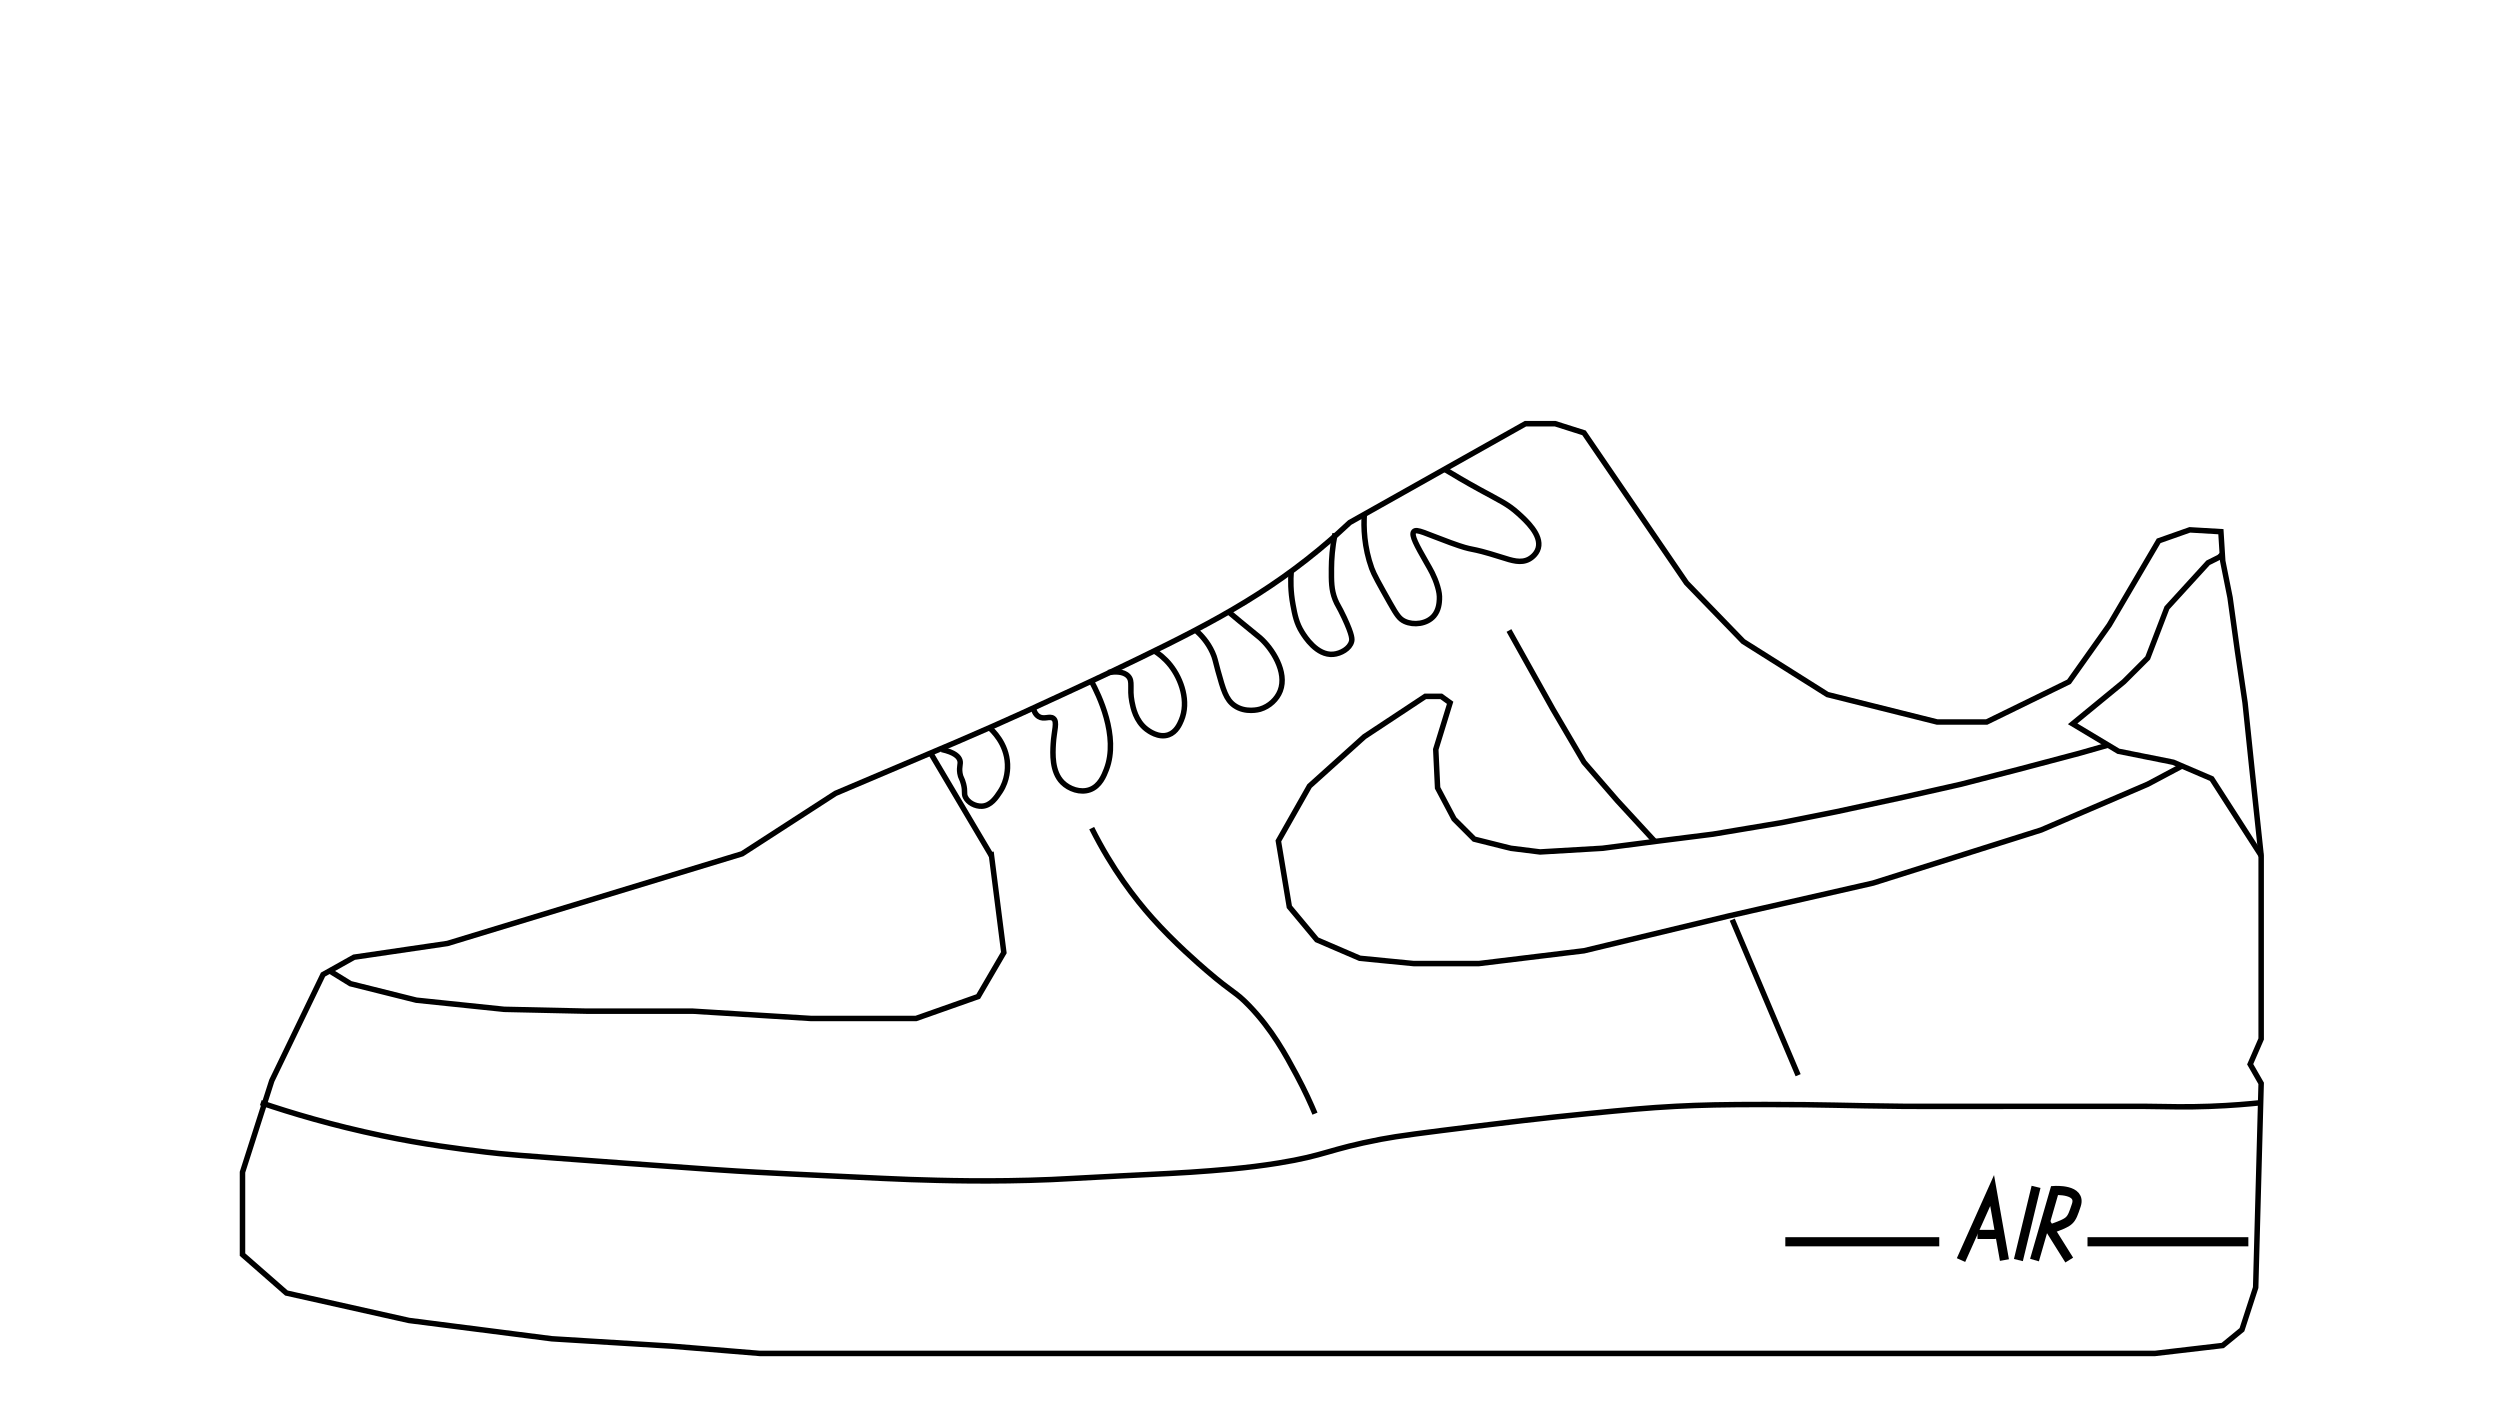 <?xml version="1.0" encoding="utf-8"?>
<!-- Generator: Adobe Illustrator 27.5.0, SVG Export Plug-In . SVG Version: 6.00 Build 0)  -->
<svg version="1.1" xmlns="http://www.w3.org/2000/svg" xmlns:xlink="http://www.w3.org/1999/xlink" x="0px" y="0px"
	 viewBox="0 0 1366 768" style="enable-background:new 0 0 1366 768;" xml:space="preserve">
<style type="text/css">
	.st0{fill:none;stroke:#000000;stroke-width:3;stroke-miterlimit:10;}
	.st1{fill:none;stroke:#000000;stroke-miterlimit:10;}
	.st2{fill:none;stroke:#000000;stroke-width:5;stroke-miterlimit:10;}
</style>
<g id="WholeShoe">
	<path class="st0" d="M1214.5,306.5l4,20l4,29l4.2,28.5l3.8,36.5l5,47v100.2l-6,13.8l6,10.46l-3,111.54l-7.5,23.07l-10.5,8.61
		l-37,4.33h-86.2H444.09h-28.96l-48.63-4l-65-4l-78-10l-67-15l-24-21v-45.02l16-49.98l28-58l16.96-9.5l51.04-7.5l161-49l51-33
		c16.1-6.84,35.44-15.05,57.51-24.4c5.38-2.28,6.45-2.73,8.49-3.6c27.92-11.92,49.8-22.22,58-26c11.84-5.46,17.74-8.22,24.77-11.57
		c45.68-21.85,80.42-38.71,115.23-67.43c8.04-6.63,14.1-12.26,17-15c32-18,64-36,96-54h16.24l15.76,5l56,82l31,32l46,29l60,15h27
		l45-22l22-31l27-46l17-6l17,1L1214.5,306.5z"/>
	<path class="st0" d="M596.5,452.5c11.29,22.53,23.64,38.51,33,49c12.07,13.54,25.72,25.32,30,29c14.71,12.63,15.34,11.06,23,19
		c12.61,13.07,19.93,26.7,26,38c4.57,8.52,7.85,15.85,10,21"/>
	<path class="st0" d="M946.5,502.5c12,28.33,24,56.67,36,85"/>
	<path class="st0" d="M1235.5,602.5c-6.47,0.69-16.16,1.56-28,2c-13.18,0.49-21.79,0.19-36,0c-0.06,0-14.04,0-42,0
		c-86.88,0-82.56,0.07-89,0c-34.45-0.35-41.32-0.99-76-1c-22.46,0-35,0.26-49,1c-15.48,0.82-26.32,1.88-48,4
		c-26.32,2.58-46.05,5.02-62,7c-27.55,3.43-41.32,5.14-51,7c-29.17,5.61-29.91,8.78-56,13c-17.77,2.87-33.31,3.97-48,5
		c-8.21,0.58-10.41,0.59-38,2c-32.76,1.67-30,1.67-38,2c-33.08,1.37-59.71,0.56-77,0c-6.8-0.22-19.2-0.81-44-2
		c-14.43-0.69-27.59-1.32-40-2c-14.69-0.8-24.62-1.48-73-5c-60.42-4.4-65.52-4.86-75-6c-15.12-1.83-33.42-4.08-57-9
		c-27.07-5.65-49.48-12.4-66-18"/>
	<polyline class="st0" points="824.5,344.5 848.5,387.5 865.5,416.5 883.65,437.43 904.25,459.79 	"/>
	<path class="st1" d="M511.5,356.5"/>
	<path class="st0" d="M514.5,409.5c7.32,1.63,9.44,4.05,10,6c0.58,2.04-0.56,3.24,0,7c0.39,2.62,1.16,2.6,2,6
		c1.03,4.17,0.04,4.95,1,7c1.43,3.05,5.4,5.17,9,5c4.89-0.24,7.81-4.67,10-8c4.21-6.41,4.08-13.11,4-15
		c-0.48-11.31-8.26-18.47-10-20"/>
	<path class="st0" d="M564.5,386.5c0.35,1.63,1.12,3.81,3,5c2.96,1.87,5.96-0.46,8,1c2.45,1.76,0.4,6.8,0,14
		c-0.29,5.13-0.85,15.12,5,21c3.58,3.6,9.78,5.88,15,4c5.52-1.98,7.77-7.83,9-11c7.06-18.26-4.38-41.23-8-48"/>
	<path class="st0" d="M605.5,367.5c3.49-0.58,8.39-0.84,11,2c2.65,2.9,0.51,6.37,2,14c0.59,3.05,2.04,10.5,8,15
		c0.99,0.75,6.53,4.94,12,3c4.27-1.51,6.11-5.9,7-8c4.22-10.02,0.15-22.22-6-30c-3.12-3.94-6.54-6.47-9-8"/>
	<path class="st0" d="M653.5,344.5c2.71,2.4,6.41,6.3,9,12c1.5,3.31,1.42,4.32,3,10c2.91,10.44,4.4,15.77,9,19
		c6.04,4.24,13.55,2.13,14,2c5.16-1.53,9.26-5.52,11-10c4-10.28-4.37-23.19-11-29c-1.41-1.24-3.02-2.4-11-9c-2.53-2.09-4.6-3.83-6-5
		"/>
	<path class="st0" d="M729.5,291.5c-1.57,7.66-1.97,14.19-2,19c-0.04,7.21-0.09,11.6,2,17c1.22,3.15,1.89,3.35,5,10
		c4.67,9.99,4.26,11.96,4,13c-0.97,3.88-5.88,6.64-10,7c-8.97,0.79-15.51-9.62-17-12c-3.14-4.99-4-9.63-5-15
		c-1.4-7.5-1.31-13.82-1-18"/>
	<path class="st0" d="M789.5,256.5c4.49,2.74,10.99,6.6,19,11c11.04,6.06,15.26,7.82,21,13c4.22,3.81,13,11.74,11,19
		c-1.04,3.76-4.52,5.74-5,6c-4.47,2.45-9.43,0.76-15-1c-20.17-6.38-13.18-2.6-28-8c-13.69-4.99-18.49-7.8-20-6
		c-1.59,1.9,1.62,7.55,7,17c1.92,3.38,4.3,7.19,6,13c0.81,2.77,1.12,4.8,1,7c-0.09,1.79-0.31,5.85-3,9c-3.81,4.45-11.06,5.31-16,3
		c-2.83-1.32-4.27-3.39-8-10c-5.87-10.4-8.79-15.61-10-19c-4.14-11.56-4.53-22.28-4-30"/>
	<path class="st1" d="M779.5,304.5"/>
	<path class="st1" d="M785.5,329.5"/>
	<path class="st1" d="M834.5,304.5"/>
	<path class="st1" d="M829.5,281.5"/>
	<path class="st1" d="M712.5,276.5"/>
	<path class="st1" d="M463.5,454.5"/>
</g>
<g id="logo">
	<line class="st2" x1="975.5" y1="678.5" x2="1059.61" y2="678.5"/>
	<path class="st2" d="M1034.5,746.5"/>
	<line class="st2" x1="1140.61" y1="678.5" x2="1228.5" y2="678.5"/>
	<polyline class="st2" points="1071.5,688.5 1078.57,672.69 1088.5,650.5 1092.71,674.34 1095.22,688.5 	"/>
	<path class="st2" d="M1080.5,674.5h1.41h7.04C1092.5,674.5,1082.5,674.5,1080.5,674.5z"/>
	<path class="st2" d="M1081.5,674.5"/>
	<line class="st2" x1="1112.5" y1="648.5" x2="1102.85" y2="688.5"/>
	<path class="st2" d="M1111.65,688.5l10.96-38c0,0,14.89-1,11.89,8s-3,9-14,13"/>
	<path class="st2" d="M1125.5,695.5"/>
	<line class="st2" x1="1130.63" y1="688.5" x2="1118.11" y2="668.5"/>
	<path class="st2" d="M955.5,889.5"/>
</g>
<g id="shoeLayer">
	<polyline class="st0" points="1192.24,418.53 1173.5,428.5 1115.3,453.5 1023.5,482.5 944.5,500.5 865.5,519.5 808,526.5 
		772.5,526.5 743,523.61 719.5,513.5 704.5,495.5 698.5,459.5 715.5,429.5 745.5,402.5 778.78,380.5 787.5,380.5 792.35,384 
		784.5,409.5 785.5,430.5 794.5,447.5 805.5,458.5 825.5,463.5 841.5,465.5 875.5,463.5 906.5,459.5 936,455.78 973.5,449.5 
		1003.5,443.5 1040.5,435.5 1071.5,428.5 1102.5,420.5 1136.5,411.5 1151.87,407.12 	"/>
	<polyline class="st0" points="180.11,530.48 191.5,537.5 227.5,546.5 275.5,551.5 320.5,552.5 378.5,552.5 443.3,556.5 
		500.5,556.5 534.5,544.5 548.5,520.5 541.5,465.5 	"/>
	<polyline class="st0" points="1235.5,467.5 1208.5,425.5 1187.5,416.5 1157.5,410.5 1132.5,395.5 1160.5,372.5 1173.5,359.52 
		1184,332.13 1206.5,307.5 1212.5,304.5 1214.27,302.85 	"/>
	<path class="st0" d="M541.78,467.73c-11.09-18.74-22.19-37.49-33.28-56.23"/>
	<path class="st1" d="M531.5,310.5"/>
</g>
</svg>
